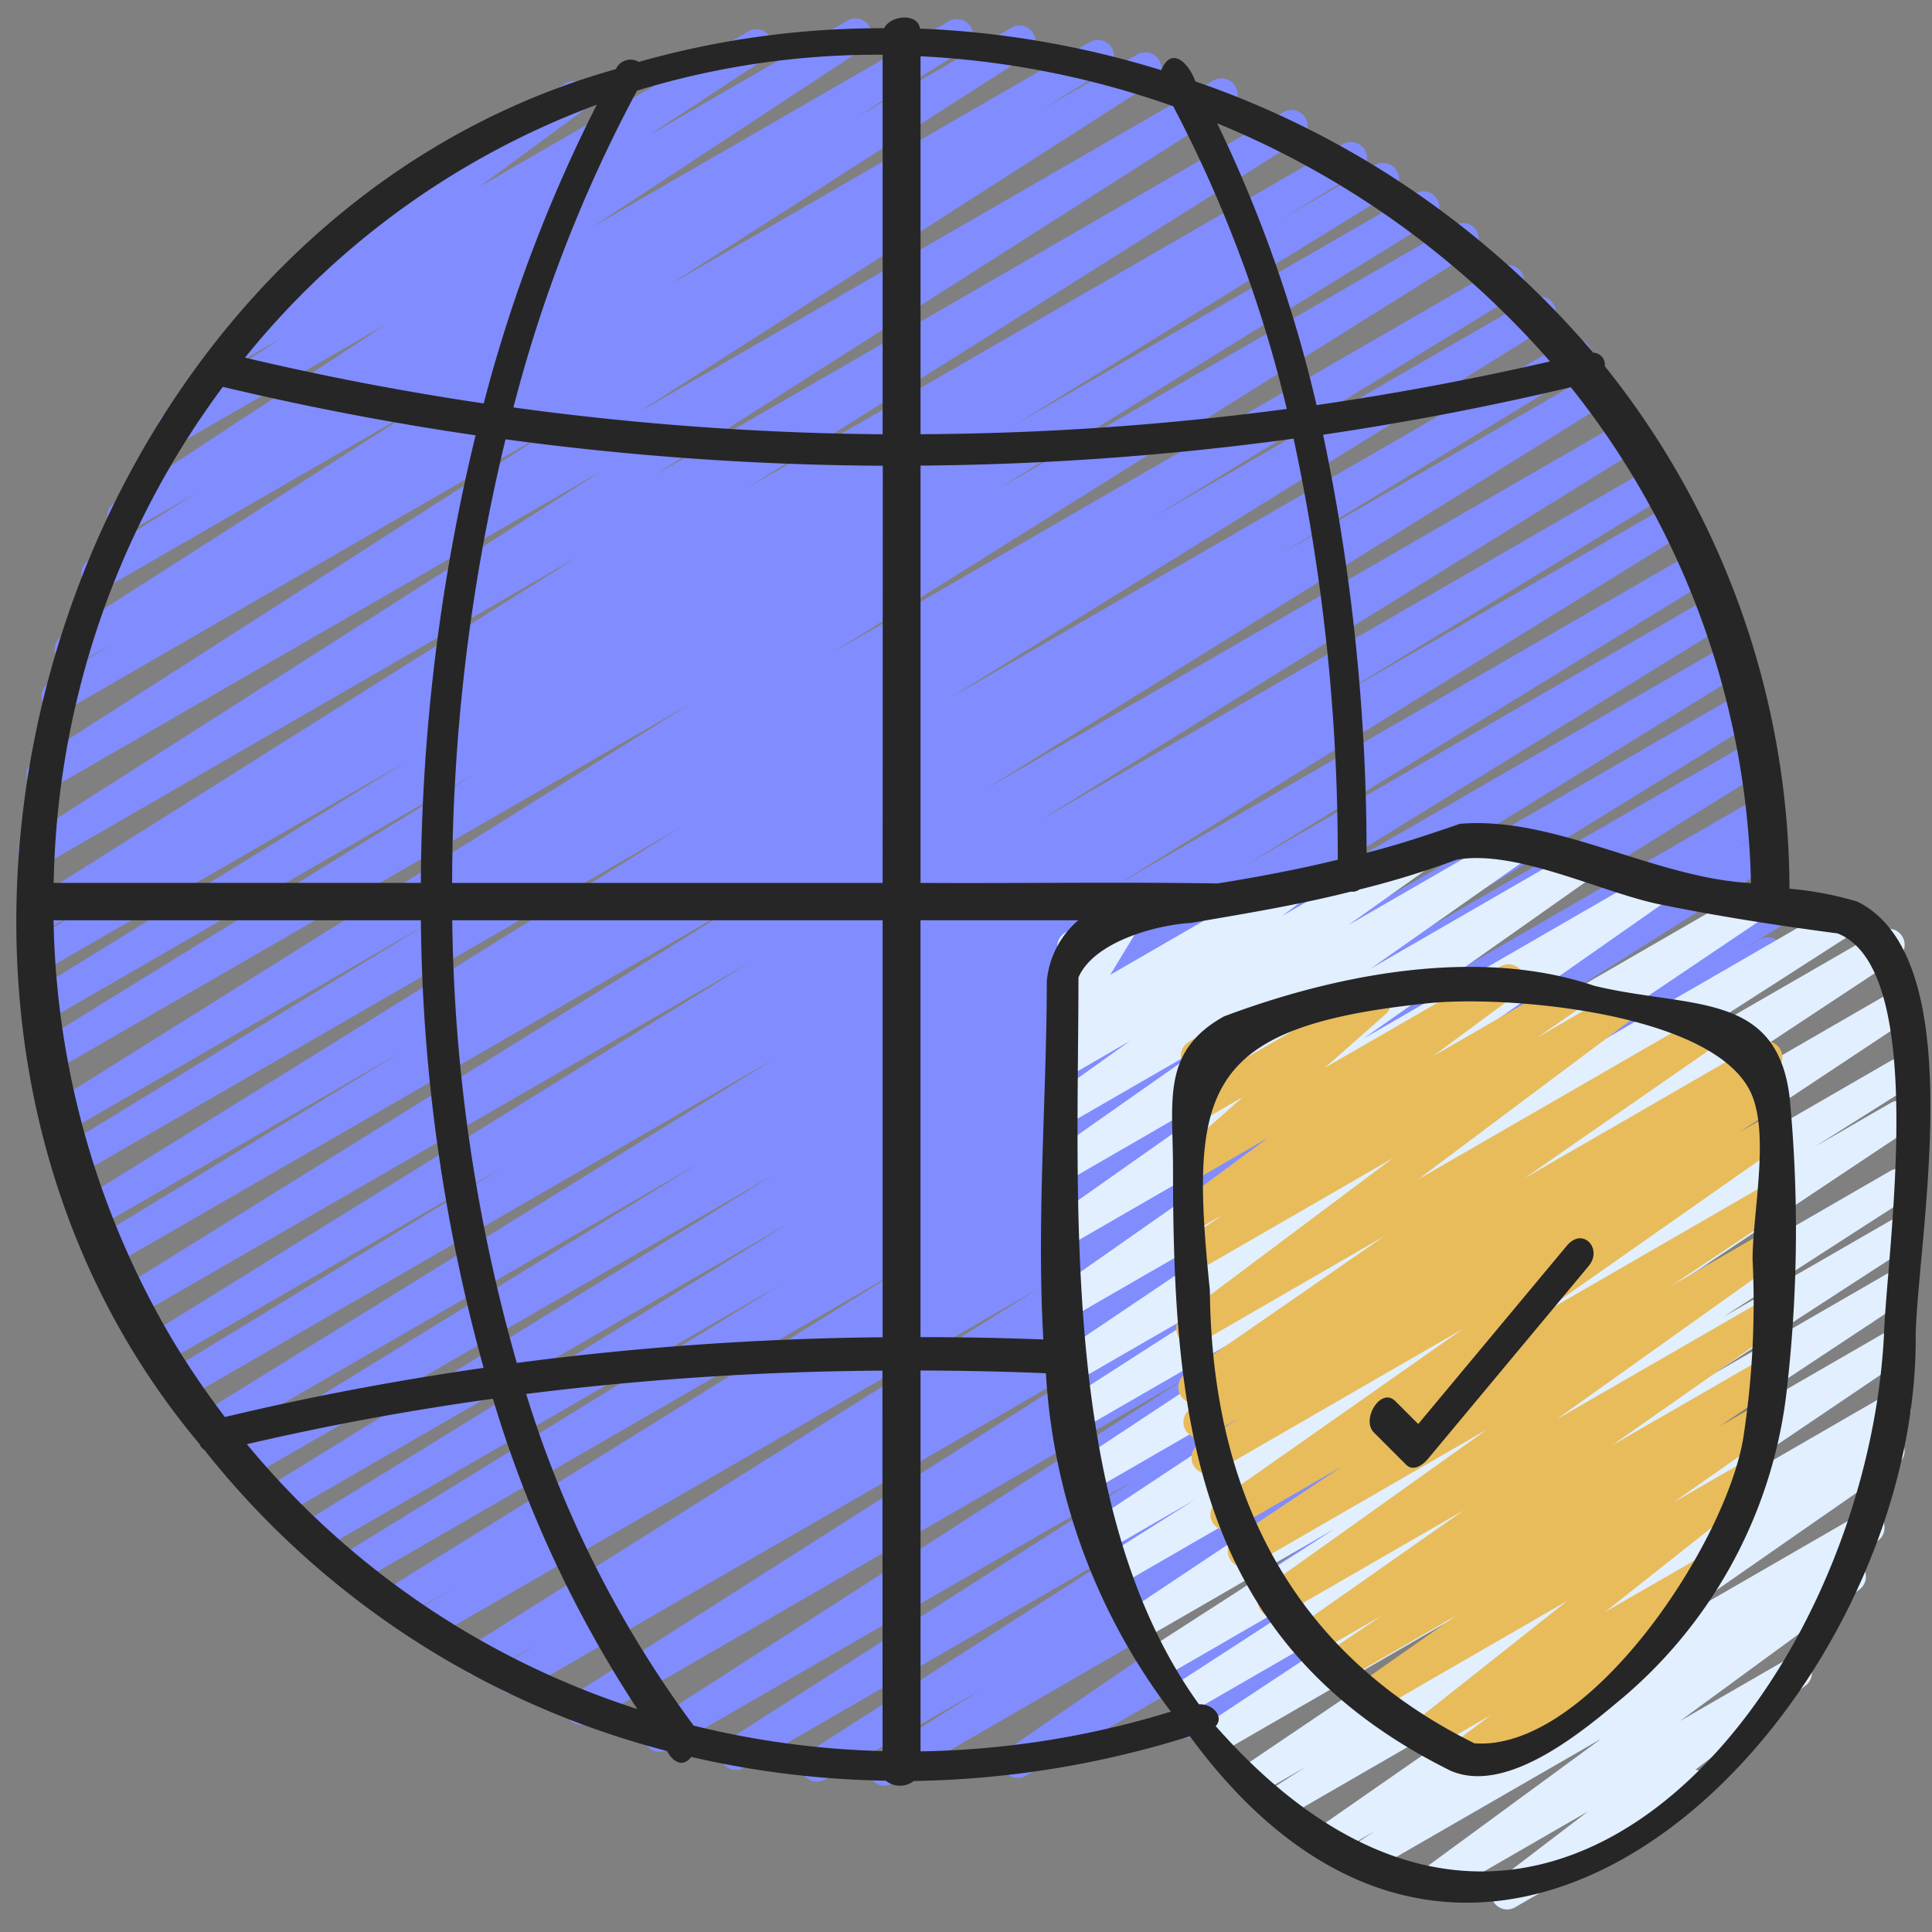<?xml version="1.0" encoding="UTF-8"?>
<svg xmlns="http://www.w3.org/2000/svg" id="icons" viewBox="0 0 60 60" width="512" height="512"><rect x="0" y="0" width="60" height="60" fill="#808080" stroke="none"/><path d="M27.462,55.456a.5.5,0,0,1-.267-.923l3.253-2.05-4.832,2.789a.5.5,0,0,1-.52-.853l10.263-6.588L23.1,54.906a.5.5,0,0,1-.52-.853l12.653-8.087-14.5,8.369a.5.5,0,0,1-.52-.854l16.6-10.671L18.3,53.5a.5.5,0,0,1-.519-.854L35.16,41.584,16.173,52.546a.5.5,0,0,1-.51-.86l1.1-.668-1.663.96a.5.5,0,0,1-.517-.856L32.223,40.03,13.361,50.919a.5.5,0,0,1-.508-.86l1.253-.76-1.678.969a.5.5,0,0,1-.514-.858L28.091,39.358,11.044,49.2a.5.5,0,0,1-.513-.858L24.27,39.877,9.889,48.18a.5.5,0,0,1-.513-.859L24.5,37.988,8.769,47.072a.5.5,0,0,1-.513-.858l15.759-9.723L7.712,45.9a.5.5,0,0,1-.512-.858l14.5-8.91L6.777,44.747a.5.5,0,0,1-.512-.857L24.077,32.866,5.819,43.407a.5.5,0,0,1-.51-.859L15.7,36.214l-10.57,6.1a.5.5,0,0,1-.514-.857l18.67-11.572L4.307,40.842a.5.5,0,0,1-.514-.858L23.2,27.925,3.553,39.27a.5.5,0,0,1-.51-.86l9.447-5.757-9.421,5.44a.5.5,0,0,1-.513-.858l18.613-11.56L2.494,36.456a.5.5,0,0,1-.511-.859l11.3-6.915L2.118,35.127a.5.5,0,0,1-.515-.856L21.434,21.856,1.716,33.24a.5.5,0,0,1-.513-.858l13.518-8.338L1.482,31.687a.5.5,0,0,1-.511-.859L12.7,23.6,1.341,30.162a.5.5,0,0,1-.51-.86l2.5-1.518L1.293,28.96A.5.5,0,0,1,.776,28.1L17.94,17.291,1.327,26.882a.5.5,0,0,1-.518-.855l17.872-11.4L1.568,24.5a.5.5,0,0,1-.519-.854L17.108,13.357l-15.062,8.7a.5.5,0,0,1-.512-.859l2.014-1.239L2.44,20.6a.5.5,0,0,1-.519-.854l11.131-7.127L3.271,18.261a.5.5,0,0,1-.515-.857l3.413-2.139L4.076,16.473a.5.5,0,0,1-.524-.851L12,10.064,5.643,13.733a.5.5,0,0,1-.525-.85L8.738,10.5l-1.259.726a.5.5,0,0,1-.545-.835l4.412-3.237a.5.5,0,0,1-.105-.911l6.342-3.661a.5.5,0,0,1,.546.836L14.892,5.8,23.232.981a.5.5,0,0,1,.525.851L20.138,4.21,26.331.635a.5.5,0,0,1,.524.85L18.4,7.047,29.47.658a.5.5,0,0,1,.515.857L26.6,3.638,31.423.853a.5.5,0,0,1,.519.853L20.8,8.839,33.859,1.3a.5.5,0,0,1,.512.858L32.357,3.4l2.97-1.714a.5.5,0,0,1,.52.853L19.79,12.827,37.686,2.5a.5.5,0,0,1,.518.855L20.327,14.758,39.869,3.476a.5.5,0,0,1,.517.855L23.218,15.147,41.7,4.479a.5.5,0,0,1,.51.861l-2.477,1.5,2.978-1.719a.5.5,0,0,1,.512.858L31.49,13.207l12.466-7.2a.5.5,0,0,1,.513.858L30.937,15.216,45.179,6.993a.5.5,0,0,1,.515.857L25.868,20.26,46.6,8.289a.5.5,0,0,1,.51.859L35.8,16.071,47.567,9.279a.5.5,0,0,1,.514.858L29.476,21.692,48.7,10.592a.5.5,0,0,1,.51.859l-9.456,5.762L49.481,11.6a.5.5,0,0,1,.514.857L30.6,24.51,50.466,13.037a.5.5,0,0,1,.513.858L32.3,25.475,51.334,14.484a.5.5,0,0,1,.511.86L41.454,21.68l10.481-6.051a.5.5,0,0,1,.512.857L34.634,27.51,52.622,17.125a.5.5,0,0,1,.512.858l-14.476,8.9,14.5-8.371a.5.5,0,0,1,.513.858L37.887,29.107,53.64,20.013a.5.5,0,0,1,.512.858L39.047,30.19l14.988-8.653a.5.5,0,0,1,.513.859L40.812,30.858l13.524-7.807a.5.5,0,0,1,.514.857l-16.2,10.065,15.925-9.194a.5.5,0,0,1,.509.861l-1.255.76.834-.481a.5.5,0,0,1,.517.855L37.554,37.858l17.156-9.9a.5.5,0,0,1,.51.86l-1.138.692.587-.339a.5.5,0,0,1,.518.854L37.816,41.079l16.618-9.594a.5.5,0,0,1,.52.854l-16.6,10.67,15.581-8.995a.5.5,0,0,1,.52.853L41.8,42.959,53.25,36.348a.5.5,0,0,1,.521.853L43.505,43.79l8.806-5.083a.5.5,0,0,1,.516.856l-3.25,2.048,1.8-1.041a.5.5,0,0,1,.532.845L42.6,47.79,49.1,44.041a.5.5,0,0,1,.542.839l-4.432,3.188.167-.095a.5.5,0,1,1,.5.865l-8.8,5.079a.5.5,0,0,1-.542-.839l4.429-3.186-9.122,5.265a.5.5,0,0,1-.532-.844l9.3-6.372-12.9,7.448A.494.494,0,0,1,27.462,55.456Z" fill="#818cff"/><path d="M46.808,59.3a.5.5,0,0,1-.3-.9l2.806-2.143-4.6,2.655a.5.5,0,0,1-.546-.836L49.726,54l-6.936,4a.5.5,0,0,1-.523-.852l.419-.273-.923.532a.5.5,0,0,1-.535-.843l7.378-5.132-8.429,4.867a.5.5,0,0,1-.52-.854l.888-.569-1.226.707a.5.5,0,0,1-.53-.847l8.19-5.535-8.921,5.15a.5.5,0,0,1-.527-.849l7.512-4.971-8,4.617a.5.5,0,0,1-.523-.851l6.1-3.958L36.234,52.03a.5.5,0,0,1-.52-.852l5.738-3.7-5.9,3.409a.5.5,0,0,1-.527-.849l10.7-7.132L34.744,49.247a.5.5,0,0,1-.516-.855l2.881-1.818-2.784,1.607a.5.5,0,0,1-.526-.85l11.352-7.52L33.788,46.37a.5.5,0,0,1-.525-.849L44.57,38.047,33.431,44.478a.5.5,0,0,1-.521-.854l6.52-4.188L33.307,42.97a.5.5,0,0,1-.53-.848l9.515-6.41-9.012,5.2a.5.5,0,0,1-.537-.842l9.131-6.393L33.28,38.64a.5.5,0,0,1-.538-.841l6.972-4.915L33.28,36.6a.5.5,0,0,1-.537-.842l4.8-3.371L33.28,34.847a.5.5,0,0,1-.54-.84L35.1,32.323,33.28,33.376a.5.5,0,0,1-.551-.832l.606-.457-.055.031a.5.5,0,0,1-.677-.692l.963-1.587,0,0a.5.5,0,0,1-.5-.865l1.7-.98a.5.5,0,0,1,.678.692l-.965,1.588,5.4-3.12a.5.5,0,0,1,.551.832l-.608.458,3.871-2.234a.5.5,0,0,1,.54.84l-2.366,1.684,4.963-2.864a.5.5,0,0,1,.537.842l-4.8,3.37,6.219-3.59a.5.5,0,0,1,.538.841l-6.971,4.916,8.942-5.163a.5.5,0,0,1,.537.842L42.7,34.324l11.586-6.688a.5.5,0,0,1,.53.847L45.3,34.894l11.84-6.835a.5.5,0,0,1,.52.853L51.137,33.1,58.4,28.91a.5.5,0,0,1,.526.85L47.615,37.232l11.1-6.41a.5.5,0,0,1,.526.85L47.891,39.2,58.72,32.943a.5.5,0,0,1,.516.856l-2.87,1.81,2.354-1.358a.5.5,0,0,1,.527.849l-10.7,7.131L58.72,36.356a.5.5,0,0,1,.52.853l-5.739,3.7L58.72,37.9a.5.5,0,0,1,.522.851l-6.1,3.96,5.578-3.22a.5.5,0,0,1,.526.85l-7.51,4.97,6.984-4.032a.5.5,0,0,1,.53.847l-8.188,5.533L58.605,43.3a.5.5,0,0,1,.52.853l-.89.571.169-.1a.5.5,0,0,1,.535.843L51.561,50.6l6.218-3.59a.5.5,0,0,1,.524.851l-.934.61a.5.5,0,0,1,.37.9l-5.566,4.077,3.348-1.932a.5.5,0,0,1,.554.83L52.653,54.96a.5.5,0,0,1,.192.929l-5.787,3.34A.5.5,0,0,1,46.808,59.3Z" fill="#e1efff"/><path d="M45.437,55.041a.5.5,0,0,1-.3-.9l1.16-.877L44.43,54.343a.5.5,0,0,1-.561-.824l4.8-3.8-5.992,3.46a.5.5,0,0,1-.537-.842l3.081-2.162-3.608,2.082a.5.5,0,0,1-.53-.847l1.83-1.236L40.784,51.4a.5.5,0,0,1-.537-.841L45.461,46.9,39.81,50.161a.5.5,0,0,1-.54-.84l6.922-4.936-7.321,4.226a.5.5,0,0,1-.527-.848l3.346-2.23-3.352,1.936a.5.5,0,0,1-.537-.842l7.638-5.362-7.692,4.44a.5.5,0,0,1-.522-.852l1.252-.812L37.5,44.6a.5.5,0,0,1-.521-.853l.357-.23a.5.5,0,0,1-.522-.852L42.99,38.39l-5.711,3.3a.5.5,0,0,1-.55-.833l6.534-4.893-5.984,3.454a.5.5,0,0,1-.533-.845l1.231-.846-.7.4a.5.5,0,0,1-.547-.835l2.652-1.957-2.1,1.215a.5.5,0,0,1-.58-.808l1.9-1.674-1.322.763a.5.5,0,0,1-.614-.09.5.5,0,0,1-.053-.618l.551-.836a.5.5,0,0,1-.243-.932l1.489-.861a.5.5,0,0,1,.667.708l-.465.7,3.848-2.22a.5.5,0,0,1,.58.807l-1.9,1.674,5.456-3.149a.5.5,0,0,1,.547.835L44.49,32.809l3.939-2.274a.5.5,0,0,1,.533.845l-1.233.848,2.289-1.321a.5.5,0,0,1,.549.833l-6.529,4.89,8.933-5.157a.5.5,0,0,1,.535.843L47.331,36.6l7.274-4.2a.5.5,0,0,1,.521.853l-.376.242a.5.5,0,0,1,.493.869l-1.255.814.733-.423a.5.5,0,0,1,.537.842L47.62,40.955l7.1-4.1a.5.5,0,0,1,.527.849L51.9,39.933l2.818-1.626a.5.5,0,0,1,.54.839l-6.923,4.937L54.721,40.4a.5.5,0,0,1,.537.842L50.043,44.9l4.646-2.682a.5.5,0,0,1,.531.846L53.4,44.3l1.112-.642a.5.5,0,0,1,.537.842L51.967,46.66l2.118-1.222a.5.5,0,0,1,.561.824l-4.8,3.8,2.949-1.7a.5.5,0,0,1,.552.832l-1.957,1.479a.5.5,0,0,1,.154.923l-5.861,3.384A.491.491,0,0,1,45.437,55.041Z" fill="#e8bc5b"/><path d="M57.681,28a10.448,10.448,0,0,0-2.107-.4,26.036,26.036,0,0,0-5.735-16.227.373.373,0,0,0-.36-.42A28.34,28.34,0,0,0,37.124,2.529c-.2-.564-.746-1.119-1.058-.349A29.466,29.466,0,0,0,28.572.887C28.5.393,27.655.471,27.456.877a27.612,27.612,0,0,0-7.618,1.046.5.5,0,0,0-.712.224C1.84,6.988-5.506,30.905,6.2,44.849a.323.323,0,0,0,.142.175A26.958,26.958,0,0,0,20.717,54.38c.168.315.47.541.751.183a28.643,28.643,0,0,0,6.039.737.7.7,0,0,0,.872.01,30.057,30.057,0,0,0,8.574-1.389c9.456,12.894,22.671-1.02,22.54-12.5C59.592,38.192,61.216,29.749,57.681,28ZM45.34,25.584c-.949.327-1.915.653-2.9.9A63.445,63.445,0,0,0,41.091,13.5q3.87-.57,7.692-1.475a25.532,25.532,0,0,1,5.595,15.4C51.362,27.266,48.3,25.337,45.34,25.584Zm-7.531,1.853c-3.065-.05-6.15,0-9.221-.017V14.46a90.982,90.982,0,0,0,11.586-.838A61.718,61.718,0,0,1,41.546,26.7C40.31,27,39.062,27.237,37.809,27.437Zm-5.3,3.035c0,3.544-.322,7.394-.107,11.127q-1.911-.074-3.815-.073V28.58h4.9A2.819,2.819,0,0,0,32.51,30.472Zm-5.1,23.909a27.265,27.265,0,0,1-5.868-.791,34.138,34.138,0,0,1-5.2-10.3,93.27,93.27,0,0,1,11.064-.724ZM16.05,42.327A52.283,52.283,0,0,1,14.045,28.58H27.411V41.53A93.9,93.9,0,0,0,16.05,42.327ZM36.435,3.3a40.205,40.205,0,0,1,3.527,9.4,89.3,89.3,0,0,1-11.374.785V1.747A27.593,27.593,0,0,1,36.435,3.3ZM27.411,27.42H14.041A59.007,59.007,0,0,1,15.7,13.643a90.632,90.632,0,0,0,11.716.821ZM48.136,11.225q-3.6.828-7.249,1.356A42.017,42.017,0,0,0,37.8,3.829,27.652,27.652,0,0,1,48.136,11.225ZM27.411,1.7V13.487a90.019,90.019,0,0,1-11.466-.833,44.17,44.17,0,0,1,3.838-9.839A25.509,25.509,0,0,1,27.411,1.7ZM18.534,3.252a46.263,46.263,0,0,0-3.512,9.277q-3.731-.552-7.414-1.422A25.336,25.336,0,0,1,18.534,3.252ZM6.92,12.014q3.9.928,7.85,1.505a60.053,60.053,0,0,0-1.7,13.9H1.667A26.656,26.656,0,0,1,6.92,12.014ZM5.458,41.78a26.488,26.488,0,0,1-3.795-13.2H13.071a53.758,53.758,0,0,0,1.948,13.9c-2.69.388-5.369.889-8.034,1.527A26.382,26.382,0,0,1,5.458,41.78Zm2.209,3.07q3.8-.881,7.641-1.411a36.71,36.71,0,0,0,4.485,9.637A26.067,26.067,0,0,1,7.667,44.85Zm20.921,9.54V42.562c1.295.005,2.593.03,3.894.085a19.2,19.2,0,0,0,3.881,10.509A27.9,27.9,0,0,1,28.588,54.39Zm29.919-12.9c-.583,10.951-10.673,23.545-20.753,12.115.265-.276-.068-.694-.519-.676-4.322-5.985-3.75-15.492-3.742-22.575.477-1.1,2.392-1.628,3.5-1.693,1.655-.283,3.324-.557,4.957-.97a.39.39,0,0,0,.269-.067A27.793,27.793,0,0,0,45.23,26.7c1.845-.334,4.5,1.016,6.32,1.387s3.668.657,5.515.9C59.945,30.114,58.583,38.951,58.507,41.49Z" fill="#262626"/><path d="M49.513,30.615c-3.617-1.226-8.038-.352-11.5.95-1.958,1.089-1.584,2.628-1.584,4.711,0,7.888.7,14.79,8.619,18.715,1.792.781,4.237-1.336,5.388-2.3a14.67,14.67,0,0,0,5.075-9.714,43.318,43.318,0,0,0,.068-8.89C55.186,30.753,52.463,31.329,49.513,30.615Zm4.653,13.861c-.424,3.278-4.783,9.929-8.377,9.664-5.732-2.839-8.16-7.873-8.215-14.062-.632-6.2-.264-8.173,6.654-8.908,2.421-.292,9.189.257,10.2,2.889.506,1.321,0,3.648,0,5.055A27.449,27.449,0,0,1,54.166,44.476Z" fill="#262626"/><path d="M48.66,38.686l-4.615,5.538-.713-.712c-.448-.449-1.071.57-.664.976q.5.5,1,1c.223.224.52.007.672-.174l5-6C49.781,38.784,49.159,38.088,48.66,38.686Z" fill="#262626"/></svg>
